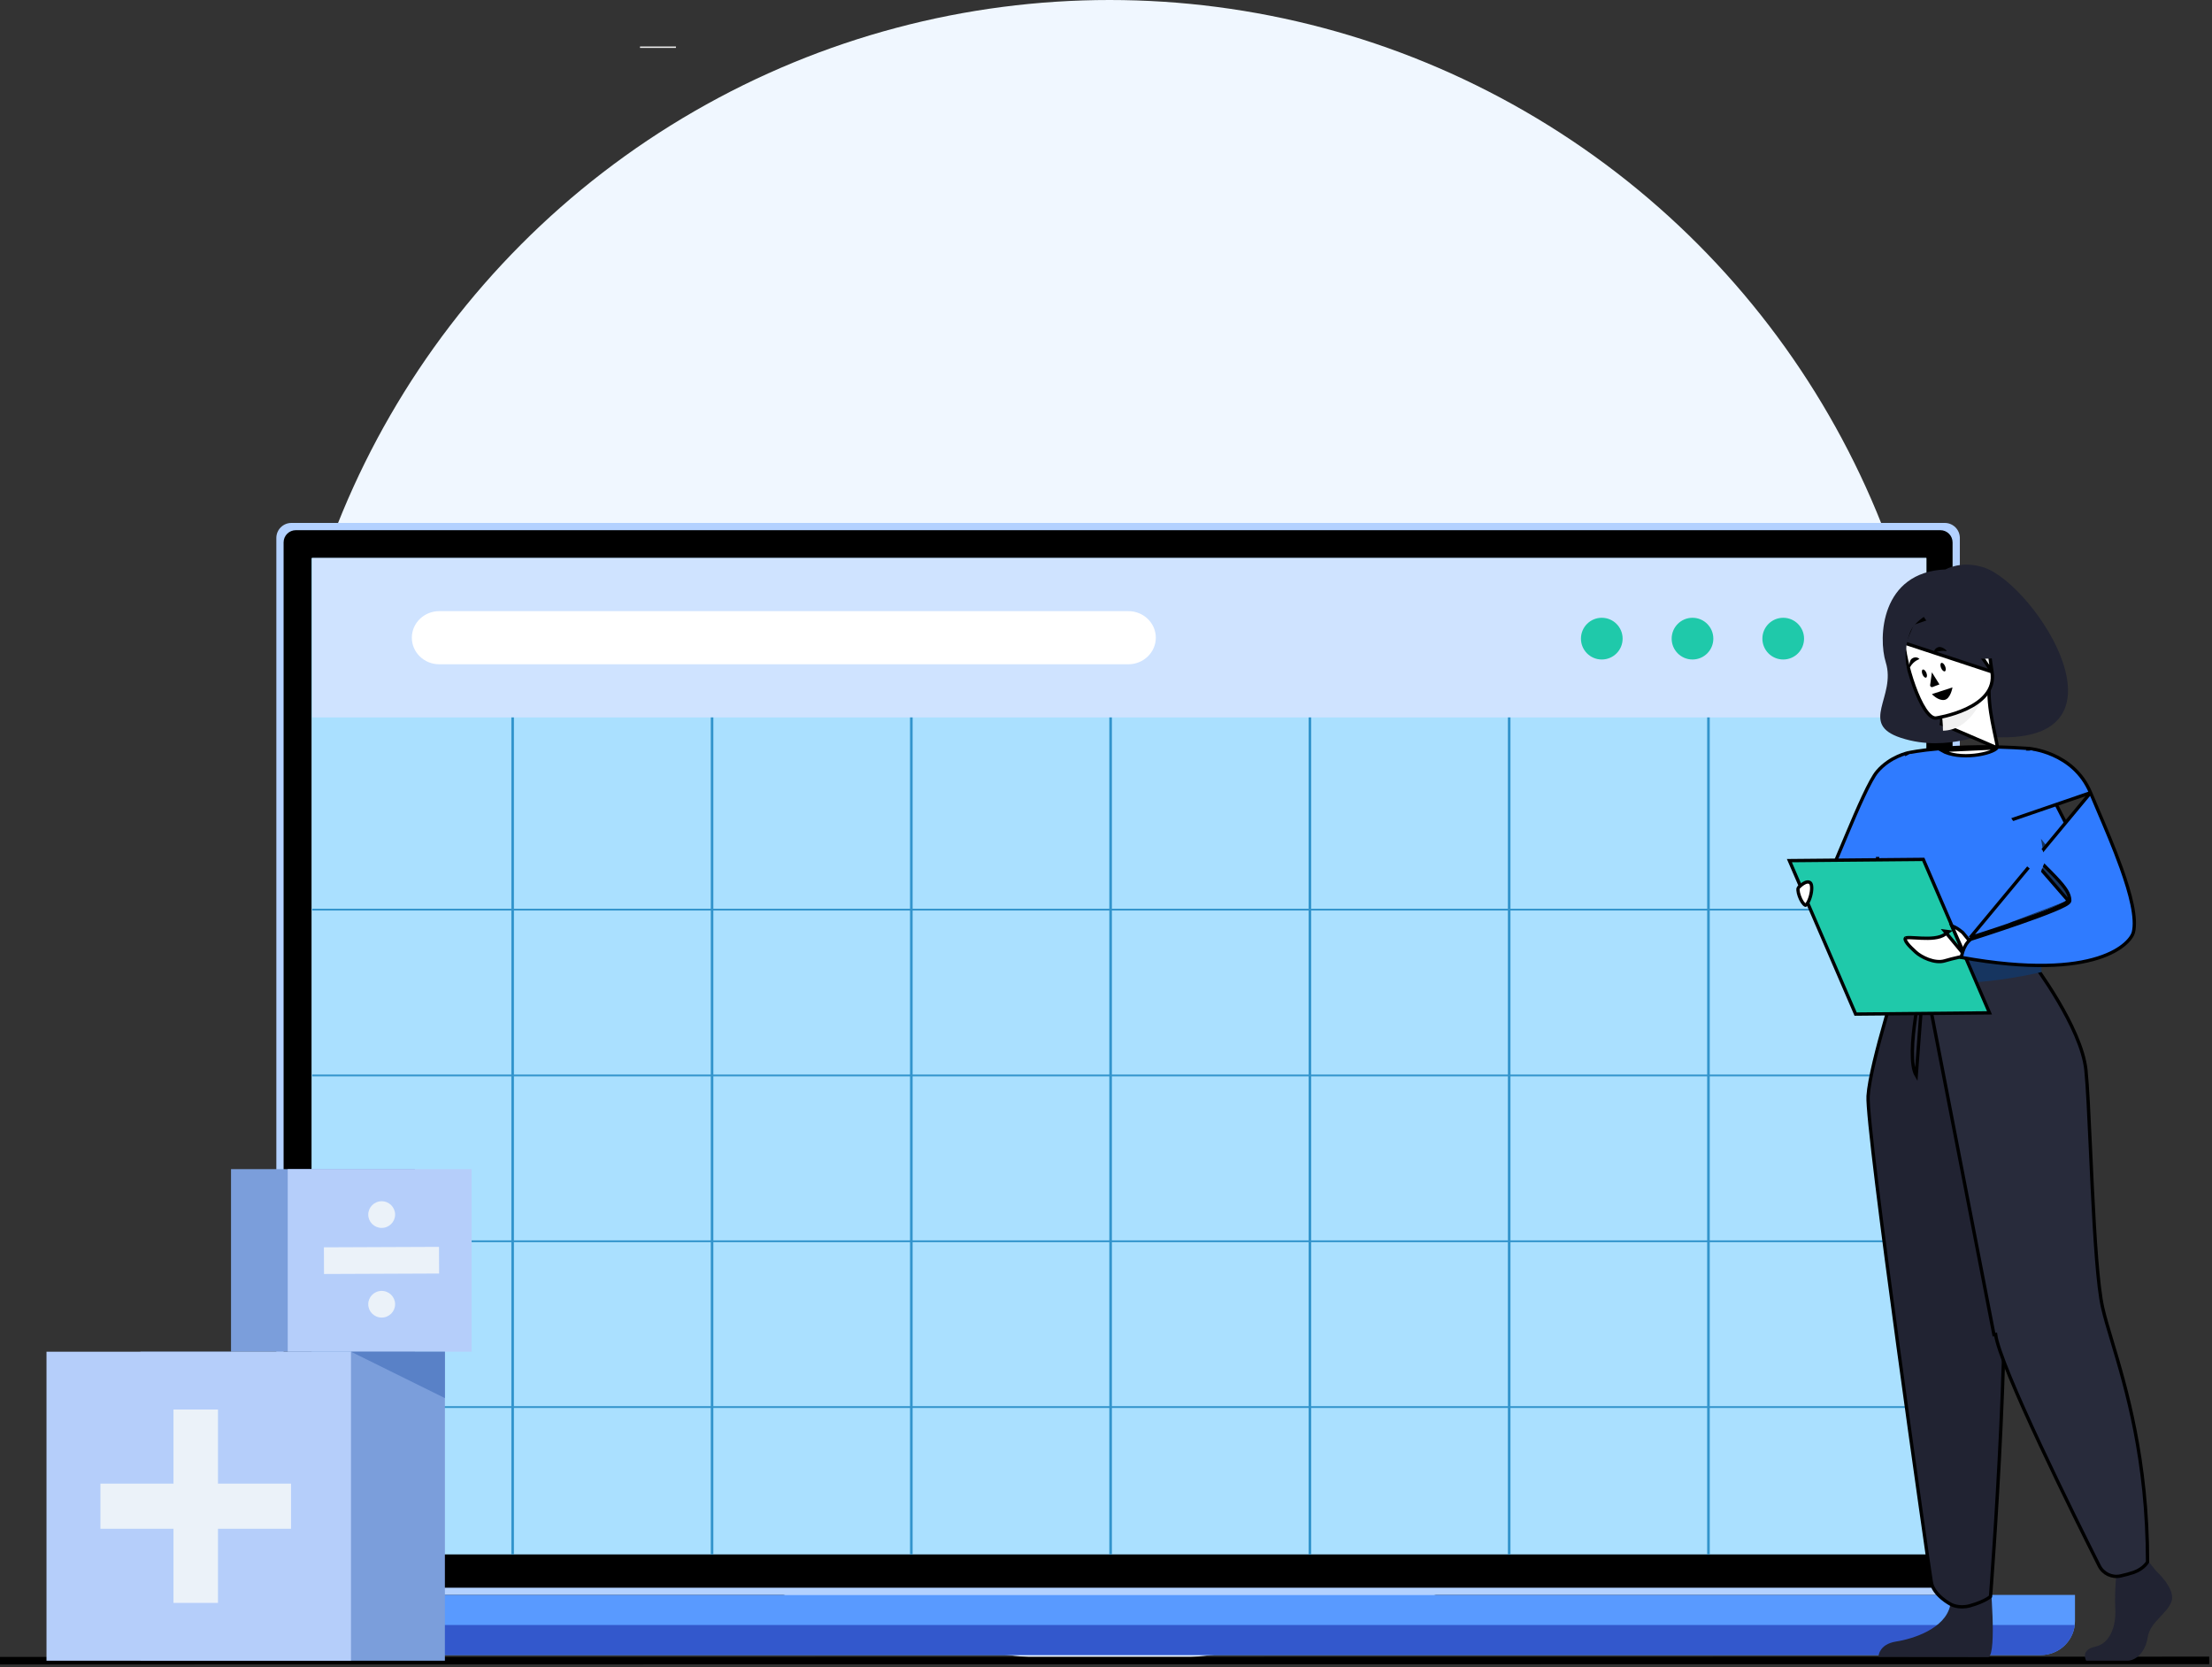 <svg width="333" height="251" viewBox="0 0 333 251" fill="none" xmlns="http://www.w3.org/2000/svg">
<rect x="0" y="0" width="333" height="251" fill="#333333" stroke="none"/>
<circle cx="167.041" cy="125.041" r="125.041" fill="#F0F7FF"/>
<path d="M0 250L332.582 249.956" stroke="black" stroke-width="1.133" stroke-miterlimit="10"/>
<path d="M101.757 7H96.346V7.214H101.757V7Z" fill="#ECECEC"/>
<path d="M292.772 240.102H43.87C42.617 240.102 41.602 239.088 41.602 237.839V80.985C41.602 79.735 42.617 78.722 43.87 78.722H292.772C294.024 78.722 295.04 79.735 295.04 80.985V237.839C295.04 239.088 294.024 240.102 292.772 240.102Z" fill="#B3D1FF"/>
<path d="M42.694 237.17V81.655C42.694 80.635 43.52 79.811 44.542 79.811H292.099C293.121 79.811 293.946 80.635 293.946 81.655V237.167C293.946 238.186 293.121 239.01 292.099 239.01H44.542C43.523 239.013 42.694 238.186 42.694 237.17Z" fill="black"/>
<path d="M290 84H46.899V234H290V84Z" fill="#AAE0FF"/>
<path d="M290 84H47V108H290V84Z" fill="#CFE3FF"/>
<path d="M244.273 96.141C244.273 97.876 242.87 99.281 241.136 99.281C239.403 99.281 238 97.876 238 96.141C238 94.405 239.403 93 241.136 93C242.87 93 244.273 94.409 244.273 96.141Z" fill="#1FC9AA"/>
<path d="M257.93 96.141C257.93 97.876 256.527 99.281 254.794 99.281C253.06 99.281 251.657 97.876 251.657 96.141C251.657 94.405 253.06 93 254.794 93C256.527 93 257.93 94.409 257.93 96.141Z" fill="#1FC9AA"/>
<path d="M271.587 96.141C271.587 97.876 270.184 99.281 268.451 99.281C266.718 99.281 265.314 97.876 265.314 96.141C265.314 94.405 266.718 93 268.451 93C270.18 93 271.587 94.409 271.587 96.141Z" fill="#1FC9AA"/>
<path d="M169.863 100H66.132C63.849 100 62 98.21 62 96C62 93.79 63.849 92 66.132 92H169.868C172.151 92 174 93.79 174 96C173.995 98.21 172.146 100 169.863 100Z" fill="white"/>
<path d="M77.37 108H76.981V234H77.37V108Z" fill="#3294CC"/>
<path d="M257.389 108H257V234H257.389V108Z" fill="#3294CC"/>
<path d="M107.389 108H107V234H107.389V108Z" fill="#3294CC"/>
<path d="M137.389 108H137V234H137.389V108Z" fill="#3294CC"/>
<path d="M167.389 108H167V234H167.389V108Z" fill="#3294CC"/>
<path d="M197.389 108H197V234H197.389V108Z" fill="#3294CC"/>
<path d="M227.389 108H227V234H227.389V108Z" fill="#3294CC"/>
<path d="M290 211.684H46.998V211.955H290V211.684Z" fill="#3294CC"/>
<path d="M290 186.724H46.998V186.995H290V186.724Z" fill="#3294CC"/>
<path d="M290 161.76H46.998V162.031H290V161.76Z" fill="#3294CC"/>
<path d="M290 136.8H46.998V137.071H290V136.8Z" fill="#3294CC"/>
<path d="M312.375 240.102V244.032C312.375 244.232 312.364 244.43 312.34 244.622C312.046 247.167 309.878 249.146 307.249 249.146H26.123C23.494 249.146 21.326 247.17 21.035 244.622C21.011 244.43 21 244.229 21 244.032V240.102H312.375Z" fill="#599AFF"/>
<path d="M312.339 244.624C312.046 247.169 309.878 249.148 307.249 249.148H26.123C23.494 249.148 21.326 247.172 21.035 244.624H312.339Z" fill="#3358CC"/>
<path d="M62.463 176H34.779V203.487H62.463V176Z" fill="#7B9EDB"/>
<path d="M70.999 176H43.315V203.487H70.999V176Z" fill="#B5CEFA"/>
<path d="M57.451 194.331C56.335 194.336 55.433 195.238 55.438 196.347C55.442 197.455 56.351 198.35 57.468 198.346C58.584 198.341 59.485 197.439 59.481 196.33C59.477 195.221 58.568 194.326 57.451 194.331Z" fill="#EBF2F9"/>
<path d="M57.468 184.849C58.585 184.844 59.487 183.942 59.482 182.833C59.478 181.725 58.569 180.83 57.452 180.834C56.336 180.839 55.434 181.741 55.438 182.85C55.442 183.959 56.352 184.854 57.468 184.849Z" fill="#EBF2F9"/>
<path d="M66.088 187.701L48.761 187.772L48.778 191.787L66.105 191.716L66.088 187.701Z" fill="#EBF2F9"/>
<path d="M21.133 250H66.975V203.487H21.133L21.133 250Z" fill="#7B9EDB"/>
<path d="M52.841 203.486H7V250H52.841V203.486Z" fill="#B5CEFA"/>
<path d="M43.811 223.345H32.813V212.187H26.117V223.345H15.119V230.14H26.117V241.299H32.813V230.14H43.811V223.345Z" fill="#EBF2F9"/>
<path d="M52.842 203.487L66.976 210.471V203.487H52.842Z" fill="#5981C7"/>
<g clip-path="url(#clip0)">
<path d="M298.659 85.429C295.255 84.316 292.899 85.72 292.899 85.72C283.099 86.118 282.736 96.022 283.887 99.709C285.503 104.885 279.787 108.967 286.126 111.061C293.482 113.492 299.655 109.654 299.236 110.906C322.5 112.713 306.401 87.965 298.659 85.429Z" fill="#212332"/>
<path d="M287.046 113.378L288.242 133.543C288.239 133.549 288.236 133.555 288.232 133.562C288.204 133.614 288.162 133.692 288.106 133.792C287.994 133.992 287.826 134.281 287.606 134.636C287.167 135.345 286.517 136.313 285.681 137.347C285.478 137.598 285.155 137.76 284.707 137.83C284.259 137.901 283.707 137.876 283.085 137.772C281.84 137.564 280.364 137.049 278.967 136.435C277.572 135.823 276.271 135.119 275.38 134.543C274.931 134.254 274.598 134.004 274.408 133.82C274.369 133.782 274.34 133.75 274.318 133.725C274.333 133.71 274.346 133.696 274.359 133.682C274.407 133.629 274.455 133.565 274.503 133.493C274.6 133.35 274.709 133.16 274.828 132.933C275.067 132.479 275.357 131.857 275.683 131.121C276.198 129.961 276.808 128.505 277.457 126.957C277.632 126.541 277.809 126.119 277.988 125.694C278.833 123.683 279.717 121.611 280.527 119.88C281.342 118.138 282.066 116.777 282.591 116.161C283.579 115.002 284.765 114.288 285.706 113.864C286.177 113.652 286.584 113.513 286.873 113.427C286.937 113.408 286.994 113.392 287.046 113.378Z" fill="#2F7BFF" stroke="black" stroke-width="0.5"/>
<path d="M324.552 236.454C324.552 236.454 327.502 239.108 326.927 240.994C326.352 242.879 323.689 244.135 323.33 246.441C322.97 248.745 321.532 250.003 320.237 250.003C318.941 250.003 314.063 250.003 314.063 250.003C314.063 250.003 313.111 248.382 315.412 247.892C317.714 247.404 318.581 244.695 318.439 242.182C318.295 239.668 318.654 236.316 318.654 236.316L323.545 235.198L324.552 236.454Z" fill="#212332"/>
<path d="M299.59 237.581C299.59 237.581 300.651 248.822 299.357 249.45L282.788 249.417C282.788 249.417 282.788 247.531 285.449 247.113C288.109 246.693 292.785 245.157 293.577 241.736C294.369 238.314 299.59 237.581 299.59 237.581Z" fill="#212332"/>
<path d="M306.802 143.248C306.793 143.252 306.785 143.255 306.78 143.257L298.094 145.356L298.094 145.356L295.099 146.078L285.639 143.293C285.638 143.287 285.636 143.282 285.634 143.276C285.602 143.187 285.556 143.055 285.498 142.883C285.382 142.541 285.218 142.045 285.027 141.427C284.644 140.191 284.151 138.474 283.714 136.545C282.837 132.673 282.194 128.001 283.059 124.662C283.937 121.274 285.047 118.404 285.938 116.382C286.383 115.37 286.773 114.571 287.051 114.026C287.19 113.753 287.302 113.543 287.378 113.403C287.402 113.358 287.423 113.32 287.44 113.289C287.487 113.279 287.55 113.267 287.628 113.252C287.827 113.214 288.126 113.161 288.521 113.1C289.31 112.977 290.485 112.822 292.022 112.691C295.069 112.432 299.538 112.272 305.239 112.664L312.09 126.085C312.092 126.11 312.094 126.144 312.097 126.187C312.103 126.288 312.112 126.438 312.121 126.63C312.141 127.014 312.164 127.569 312.179 128.253C312.21 129.621 312.209 131.501 312.087 133.551C312.009 134.854 311.295 136.407 310.525 137.774C310.143 138.452 309.754 139.075 309.432 139.588L309.412 139.621C309.106 140.109 308.852 140.515 308.746 140.758C308.26 141.865 307.748 142.495 307.37 142.845C307.181 143.02 307.025 143.126 306.919 143.187C306.867 143.218 306.827 143.237 306.802 143.248Z" fill="#2F7BFF" stroke="black" stroke-width="0.5"/>
<path d="M287.5 113.5L286.5 114L284.5 117.5L283 121.5L281.5 126.5L282 129H283.5L286 121L288.5 113.5H287.5Z" fill="#2F7BFF"/>
<path d="M313.167 133.662C313.003 136.392 309.372 139.954 308.975 140.858C307.979 143.126 306.854 143.496 306.854 143.496L298.153 145.599L295.832 142.372C295.832 142.372 309.916 138.51 307.249 126.268L313.167 133.662Z" fill="#163560"/>
<path d="M286.243 145.582H298.739C298.74 145.687 298.741 145.824 298.743 145.992C298.748 146.423 298.758 147.056 298.778 147.869C298.816 149.495 298.891 151.837 299.039 154.704C299.333 160.438 299.916 168.274 301.067 176.679L301.315 176.645L301.067 176.679C302.214 185.048 301.862 200.975 301.22 214.832C300.9 221.756 300.507 228.156 300.195 232.824C300.038 235.158 299.902 237.06 299.805 238.378C299.757 239.037 299.718 239.55 299.691 239.898C299.686 239.968 299.681 240.031 299.677 240.088C299.67 240.172 299.665 240.241 299.661 240.294L299.658 240.332C299.638 240.349 299.613 240.369 299.583 240.393C299.48 240.474 299.314 240.593 299.07 240.734C298.583 241.016 297.785 241.388 296.559 241.729L296.559 241.729C295.709 241.965 294.989 241.91 294.484 241.797C294.231 241.74 294.032 241.669 293.898 241.613C293.831 241.585 293.78 241.561 293.747 241.545C293.731 241.536 293.719 241.53 293.711 241.526L293.704 241.522L293.703 241.521L293.703 241.521L293.703 241.521L293.703 241.521L293.703 241.521L293.697 241.518L293.69 241.515L293.69 241.515L293.689 241.514L293.685 241.512L293.664 241.501C293.645 241.491 293.617 241.476 293.581 241.456C293.509 241.415 293.404 241.355 293.278 241.276C293.023 241.117 292.681 240.883 292.329 240.585C291.616 239.981 290.899 239.142 290.735 238.146L290.489 238.187L290.735 238.146C290.546 237 288.093 219.95 285.724 202.559C284.54 193.864 283.377 185.087 282.53 178.171C282.106 174.713 281.761 171.722 281.532 169.44C281.302 167.147 281.191 165.595 281.228 164.996C281.379 162.534 282.64 157.65 283.875 153.353C284.491 151.211 285.097 149.224 285.549 147.773C285.775 147.048 285.963 146.456 286.094 146.046C286.158 145.847 286.208 145.69 286.243 145.582Z" fill="#212332" stroke="black" stroke-width="0.5"/>
<path d="M289.623 146.574C289.602 146.664 289.573 146.788 289.538 146.941C289.458 147.289 289.347 147.789 289.219 148.4C288.962 149.621 288.641 151.282 288.378 153.04C288.115 154.799 287.912 156.648 287.892 158.251C287.882 159.052 287.918 159.786 288.013 160.412C288.108 161.042 288.261 161.546 288.473 161.9L289.623 146.574ZM289.623 146.574L306.185 145.155C306.238 145.227 306.315 145.332 306.414 145.468C306.613 145.743 306.9 146.144 307.245 146.644C307.937 147.647 308.865 149.05 309.815 150.656C311.721 153.879 313.686 157.877 314.019 161.077C314.266 163.443 314.474 167.977 314.709 173.101C314.796 175.014 314.888 177.009 314.987 179.004C315.349 186.324 315.808 193.661 316.538 196.863C316.856 198.259 317.357 199.929 317.946 201.892C320.053 208.919 323.289 219.706 323.298 235.134C323.282 235.161 323.259 235.199 323.228 235.245C323.157 235.35 323.044 235.499 322.879 235.667C322.552 236.002 322.019 236.415 321.205 236.704C320.673 236.892 319.955 237.077 319.247 237.238C317.951 237.53 316.622 236.905 316.033 235.735C314.236 232.168 310.476 224.632 307.092 217.392C305.4 213.772 303.803 210.228 302.593 207.292C301.988 205.824 301.48 204.511 301.106 203.417C300.731 202.318 300.495 201.457 300.425 200.888L300.177 200.918L289.623 146.574Z" fill="#282B3B" stroke="black" stroke-width="0.5"/>
<path d="M285.298 143.068C285.298 143.068 287.215 144.565 291.026 144.639C295.577 144.729 306.851 143.495 306.851 143.495C306.851 143.495 307.353 144.875 307.333 146.332C307.333 146.332 293.562 149.759 285.582 146.833C285.582 146.833 284.553 144.924 285.298 143.068Z" fill="#163560"/>
<path d="M289.934 148.506C288.789 148.506 287.857 147.467 287.857 146.189C287.857 144.911 288.789 143.872 289.934 143.872C291.079 143.872 292.011 144.911 292.011 146.189C292.011 147.464 291.079 148.506 289.934 148.506ZM289.934 144.548C289.169 144.548 288.545 145.283 288.545 146.187C288.545 147.09 289.169 147.825 289.934 147.825C290.7 147.825 291.323 147.09 291.323 146.187C291.323 145.283 290.7 144.548 289.934 144.548Z" fill="white"/>
<path d="M289.535 129.373L299.505 152.474L279.349 152.659L269.379 129.558L289.535 129.373Z" fill="#1FC9AA" stroke="black" stroke-width="0.5"/>
<path d="M295.842 143.898L296.874 142.082L295.48 140.393L295.452 140.369C295.424 140.345 295.382 140.311 295.33 140.269C295.225 140.184 295.078 140.07 294.909 139.951C294.561 139.708 294.155 139.471 293.838 139.406C293.838 139.406 293.838 139.406 293.838 139.406L295.842 143.898ZM295.842 143.898C295.788 143.909 295.717 143.924 295.631 143.942C295.43 143.984 295.149 144.043 294.83 144.115C294.192 144.258 293.395 144.45 292.772 144.641C292.009 144.875 291.113 144.732 290.294 144.429C289.478 144.126 288.782 143.678 288.433 143.355C288.398 143.323 288.363 143.29 288.326 143.256C287.958 142.917 287.497 142.493 287.174 142.084C286.995 141.858 286.875 141.658 286.829 141.498C286.786 141.349 286.812 141.271 286.873 141.211C286.872 141.212 286.873 141.211 286.874 141.211C286.882 141.206 286.93 141.182 287.063 141.165C287.202 141.148 287.388 141.144 287.616 141.15C287.87 141.156 288.153 141.173 288.462 141.191C288.719 141.206 288.993 141.223 289.284 141.235C289.909 141.261 290.58 141.266 291.198 141.189C291.812 141.113 292.402 140.952 292.844 140.624L293.343 140.254L292.763 140.18L295.842 143.898Z" fill="white" stroke="black" stroke-width="0.5"/>
<path d="M270.728 133.646L270.737 133.639L270.744 133.63L270.744 133.63L270.744 133.63L270.744 133.63L270.744 133.63L270.746 133.628L270.756 133.618C270.764 133.608 270.777 133.594 270.795 133.576C270.829 133.54 270.88 133.489 270.944 133.43C271.072 133.31 271.249 133.161 271.447 133.033C271.647 132.903 271.853 132.807 272.043 132.777C272.224 132.748 272.383 132.779 272.524 132.898C272.642 132.997 272.732 133.243 272.738 133.647C272.744 134.032 272.671 134.492 272.548 134.927C272.424 135.364 272.255 135.755 272.08 136.008C271.992 136.137 271.913 136.213 271.854 136.249C271.805 136.278 271.788 136.271 271.783 136.268C271.782 136.268 271.782 136.268 271.782 136.268L271.782 136.268C271.651 136.209 271.487 136.051 271.317 135.795C271.152 135.548 271.002 135.238 270.888 134.923C270.773 134.607 270.699 134.296 270.679 134.048C270.669 133.923 270.674 133.824 270.688 133.751C270.703 133.675 270.724 133.65 270.728 133.646Z" fill="white" stroke="black" stroke-width="0.5"/>
<path d="M301.262 123.954L301.263 123.954C302.754 125.425 304.04 126.68 305.148 127.761C307.1 129.666 308.495 131.028 309.47 132.063C310.99 133.675 311.559 134.559 311.586 135.545M301.262 123.954L311.336 135.552M301.262 123.954C301.038 123.733 300.909 123.408 300.876 122.974C300.843 122.539 300.909 122.016 301.055 121.428C301.347 120.255 301.947 118.88 302.623 117.56C303.299 116.243 304.045 114.994 304.622 114.072C304.911 113.612 305.157 113.234 305.331 112.971C305.412 112.85 305.477 112.753 305.524 112.684C305.564 112.688 305.613 112.694 305.67 112.702C305.858 112.726 306.132 112.769 306.469 112.839C307.144 112.98 308.072 113.233 309.081 113.681C311.097 114.575 313.426 116.241 314.718 119.336M301.262 123.954L314.718 119.336M311.586 135.545L311.336 135.552M311.586 135.545C311.586 135.545 311.586 135.545 311.586 135.545L311.336 135.552M311.586 135.545C311.589 135.656 311.538 135.744 311.496 135.8C311.451 135.86 311.393 135.914 311.331 135.963C311.207 136.063 311.035 136.169 310.829 136.28C310.416 136.503 309.831 136.766 309.138 137.051C307.75 137.623 305.9 138.297 304.054 138.94C302.206 139.584 300.359 140.198 298.973 140.651C298.28 140.878 297.702 141.065 297.298 141.194C297.096 141.259 296.937 141.31 296.829 141.345L296.705 141.384L296.701 141.385M311.336 135.552C311.363 136.482 296.587 141.159 296.587 141.159M296.701 141.385C296.711 141.378 296.722 141.37 296.732 141.363L296.587 141.159M296.701 141.385C296.074 141.848 295.707 142.57 295.498 143.206C295.393 143.525 295.33 143.815 295.293 144.025C295.286 144.064 295.281 144.099 295.276 144.132C305.601 145.996 311.988 145.44 315.837 144.218C319.724 142.984 320.99 141.085 321.17 140.333C321.418 139.295 321.319 137.867 320.971 136.184C320.624 134.507 320.036 132.607 319.329 130.638C318.268 127.678 316.948 124.582 315.795 121.878C315.412 120.981 315.048 120.128 314.718 119.336M296.701 141.385L296.673 141.394L296.665 141.397L296.663 141.397L296.662 141.397C296.662 141.397 296.662 141.398 296.587 141.159M296.587 141.159L314.718 119.336" fill="#2F7BFF" stroke="black" stroke-width="0.5"/>
<path d="M306 113H305L302.5 114L301 116L299 122.5L299.5 125.5L307 132L307.5 130.5L308 129.5L307.5 128L303 123.5L302 122L305 116L306 113Z" fill="#2F7BFF"/>
<path d="M300.64 112.58L300.641 112.579C300.64 112.58 300.663 112.546 300.662 112.418C300.661 112.297 300.641 112.131 300.601 111.911C300.556 111.665 300.493 111.373 300.417 111.025C300.356 110.742 300.286 110.42 300.211 110.054L300.211 110.054C300.191 109.955 300.17 109.852 300.148 109.745C299.862 108.359 299.448 106.348 299.424 104.092L299.276 104.117L299.276 104.117L292.158 105.298C292.161 105.329 292.163 105.364 292.166 105.401C292.182 105.612 292.203 105.912 292.224 106.27C292.267 106.984 292.31 107.93 292.314 108.848L292.314 108.849L292.314 108.849V108.85V108.85V108.85V108.85V108.85V108.85V108.85V108.85V108.85V108.85V108.85V108.851V108.851V108.851V108.851V108.851V108.851V108.851V108.851V108.851V108.851V108.851V108.852V108.852V108.852V108.852V108.852V108.852V108.852V108.852V108.852V108.852V108.852V108.853V108.853V108.853V108.853V108.853V108.853V108.853V108.853V108.853V108.853V108.853V108.853V108.854V108.854V108.854V108.854V108.854V108.854V108.854V108.854V108.854V108.854V108.854V108.855V108.855V108.855V108.855V108.855V108.855V108.855V108.855V108.855V108.855V108.855V108.856V108.856V108.856V108.856V108.856V108.856V108.856V108.856V108.856V108.856V108.856V108.857V108.857V108.857V108.857V108.857V108.857V108.857V108.857V108.857V108.857V108.857V108.858V108.858V108.858V108.858V108.858V108.858V108.858V108.858V108.858V108.858V108.858V108.859V108.859V108.859V108.859V108.859V108.859V108.859V108.859V108.859V108.859V108.859V108.86V108.86V108.86V108.86V108.86V108.86V108.86V108.86V108.86V108.86V108.86V108.86V108.861V108.861V108.861V108.861V108.861V108.861V108.861V108.861V108.861V108.861V108.861V108.862V108.862V108.862V108.862V108.862V108.862V108.862V108.862V108.862V108.862V108.862V108.863V108.863V108.863V108.863V108.863V108.863V108.863V108.863V108.863V108.863V108.863V108.864V108.864V108.864V108.864V108.864V108.864V108.864V108.864V108.864V108.864V108.864V108.865V108.865V108.865V108.865V108.865V108.865V108.865V108.865V108.865V108.865V108.865V108.866V108.866V108.866V108.866V108.866V108.866V108.866V108.866V108.866V108.866V108.866V108.867V108.867V108.867V108.867V108.867V108.867V108.867V108.867V108.867V108.867V108.867V108.867V108.868V108.868V108.868V108.868V108.868V108.868V108.868V108.868V108.868V108.868V108.868V108.869V108.869V108.869V108.869V108.869V108.869V108.869V108.869V108.869V108.869V108.869V108.87V108.87V108.87V108.87V108.87V108.87V108.87V108.87V108.87V108.87V108.87V108.871V108.871V108.871V108.871V108.871V108.871V108.871V108.871V108.871V108.871V108.871V108.872V108.872V108.872V108.872V108.872V108.872V108.872V108.872V108.872V108.872V108.872V108.873V108.873V108.873V108.873V108.873V108.873V108.873V108.873V108.873V108.873V108.873V108.874V108.874V108.874V108.874V108.874V108.874V108.874V108.874V108.874V108.874V108.874V108.874V108.875V108.875V108.875V108.875V108.875V108.875V108.875V108.875V108.875V108.875V108.875V108.876V108.876V108.876V108.876V108.876V108.876V108.876V108.876V108.876V108.876V108.876V108.877V108.877V108.877V108.877V108.877V108.877V108.877V108.877V108.877V108.877V108.877V108.878V108.878V108.878V108.878V108.878V108.878V108.878V108.878V108.878V108.878V108.878V108.879V108.879V108.879V108.879V108.879V108.879V108.879V108.879V108.879V108.879V108.879V108.88V108.88V108.88V108.88V108.88V108.88V108.88V108.88V108.88V108.88V108.88V108.881V108.881V108.881V108.881V108.881V108.881V108.881V108.881V108.881V108.881V108.881V108.881V108.882V108.882V108.882V108.882V108.882V108.882V108.882V108.882V108.882V108.882V108.882V108.883V108.883V108.883V108.883V108.883V108.883V108.883V108.883V108.883V108.883V108.883V108.884V108.884V108.884V108.884V108.884V108.884V108.884V108.884V108.884V108.884V108.884V108.885V108.885V108.885V108.885V108.885V108.885V108.885V108.885V108.885V108.885V108.885V108.886V108.886V108.886V108.886V108.886V108.886V108.886V108.886V108.886V108.886V108.886V108.887V108.887V108.887V108.887V108.887V108.887V108.887V108.887V108.887V108.887V108.887V108.887V108.888V108.888V108.888V108.888V108.888V108.888V108.888V108.888V108.888V108.888V108.888V108.889V108.889V108.889V108.889V108.889V108.889V108.889V108.889V108.889V108.889V108.889V108.89V108.89V108.89V108.89V108.89V108.89V108.89V108.89V108.89V108.89V108.89V108.891V108.891V108.891V108.891V108.891V108.891V108.891V108.891V108.891V108.891V108.891V108.892V108.892V108.892V108.892V108.892V108.892V108.892V108.892V108.892V108.892V108.892V108.893V108.893V108.893V108.893V108.893V108.893V108.893V108.893V108.893V108.893V108.893V108.894V108.894V108.894V108.894V108.894V108.894V108.894V108.894V108.894V108.894V108.894V108.894V108.895V108.895V108.895V108.895V108.895V108.895V108.895V108.895V108.895V108.895H292.064L300.64 112.58ZM300.64 112.58C300.572 112.67 300.44 112.779 300.234 112.896C300.031 113.01 299.771 113.123 299.465 113.228C298.853 113.438 298.073 113.61 297.228 113.7C295.528 113.883 293.62 113.733 292.298 112.969L300.64 112.58Z" fill="white" stroke="black" stroke-width="0.5"/>
<path d="M292 105.268C292 105.268 292.5 108.001 292.5 110.001C296.417 109.901 298.15 105.809 299 104.001L292 105.268Z" fill="#F1F1F1"/>
<path d="M299.881 101.134L299.881 101.133C299.736 100.233 299.627 99.364 299.524 98.553C299.459 98.037 299.397 97.544 299.331 97.081C299.158 95.875 298.955 94.852 298.6 94.037C298.248 93.23 297.751 92.637 296.989 92.274C296.218 91.907 295.147 91.76 293.624 91.911L299.881 101.134ZM299.881 101.134C300.105 102.531 299.706 103.651 298.976 104.558C298.24 105.473 297.163 106.175 296.036 106.705C294.912 107.233 293.755 107.581 292.876 107.798C292.438 107.906 292.07 107.981 291.813 108.029C291.684 108.053 291.583 108.07 291.515 108.081C291.481 108.086 291.454 108.09 291.437 108.093L291.42 108.095C291.191 108.111 290.936 108.018 290.653 107.792C290.367 107.563 290.072 107.215 289.778 106.768C289.19 105.875 288.632 104.633 288.153 103.308C287.675 101.985 287.281 100.593 287.017 99.405C286.75 98.206 286.624 97.248 286.663 96.779L286.663 96.778M299.881 101.134L286.663 96.778M286.663 96.778C286.745 95.783 286.985 94.737 287.921 93.857M286.663 96.778L287.921 93.857M287.921 93.857C288.865 92.969 290.555 92.216 293.624 91.911L287.921 93.857Z" fill="white" stroke="black" stroke-width="0.5"/>
<path d="M290.834 104.492L293.93 103.484C293.93 103.484 293.644 105.233 292.697 105.368C291.749 105.502 290.834 104.492 290.834 104.492Z" fill="black"/>
<path d="M290.832 101.212L291.968 103.03L290.931 103.422C290.74 103.493 290.54 103.335 290.568 103.132L290.832 101.212Z" fill="black"/>
<path d="M292.946 98.018C293.375 98.095 292.403 97.311 291.908 97.4C291.413 97.488 291.073 97.91 291.153 98.34C291.151 98.341 291.915 97.837 292.946 98.018Z" fill="black"/>
<path d="M287.569 100.394C287.353 100.772 287.372 99.523 287.758 99.199C288.142 98.874 288.681 98.882 288.962 99.215C288.96 99.216 288.086 99.484 287.569 100.394Z" fill="black"/>
<path d="M292.825 100.3C292.97 100.65 292.951 100.99 292.783 101.059C292.616 101.129 292.361 100.902 292.216 100.553C292.071 100.203 292.09 99.863 292.258 99.794C292.426 99.726 292.68 99.951 292.825 100.3Z" fill="black"/>
<path d="M289.998 101.279C290.137 101.611 290.119 101.937 289.958 102.004C289.796 102.071 289.554 101.854 289.416 101.521C289.277 101.188 289.294 100.863 289.456 100.796C289.618 100.729 289.859 100.946 289.998 101.279Z" fill="black"/>
<path d="M289.203 92.205C289.203 92.205 292.951 98.711 297.149 99.098C301.35 99.488 302.928 98.147 302.928 98.147C302.928 98.147 299.442 96.208 298.115 92.078C298.115 92.08 290.654 88.602 289.203 92.205Z" fill="#212332"/>
<path d="M289.947 92.664C289.947 92.664 288.114 93.688 287.537 95.217C286.974 96.712 286.599 98.632 287.114 100.835C287.114 100.835 284.373 96.445 286.168 93.434C288.074 90.242 289.947 92.664 289.947 92.664Z" fill="#212332"/>
</g>
<defs>
<clipPath id="clip0">
<rect width="58" height="165" fill="white" transform="translate(269 85)"/>
</clipPath>
</defs>
</svg>
